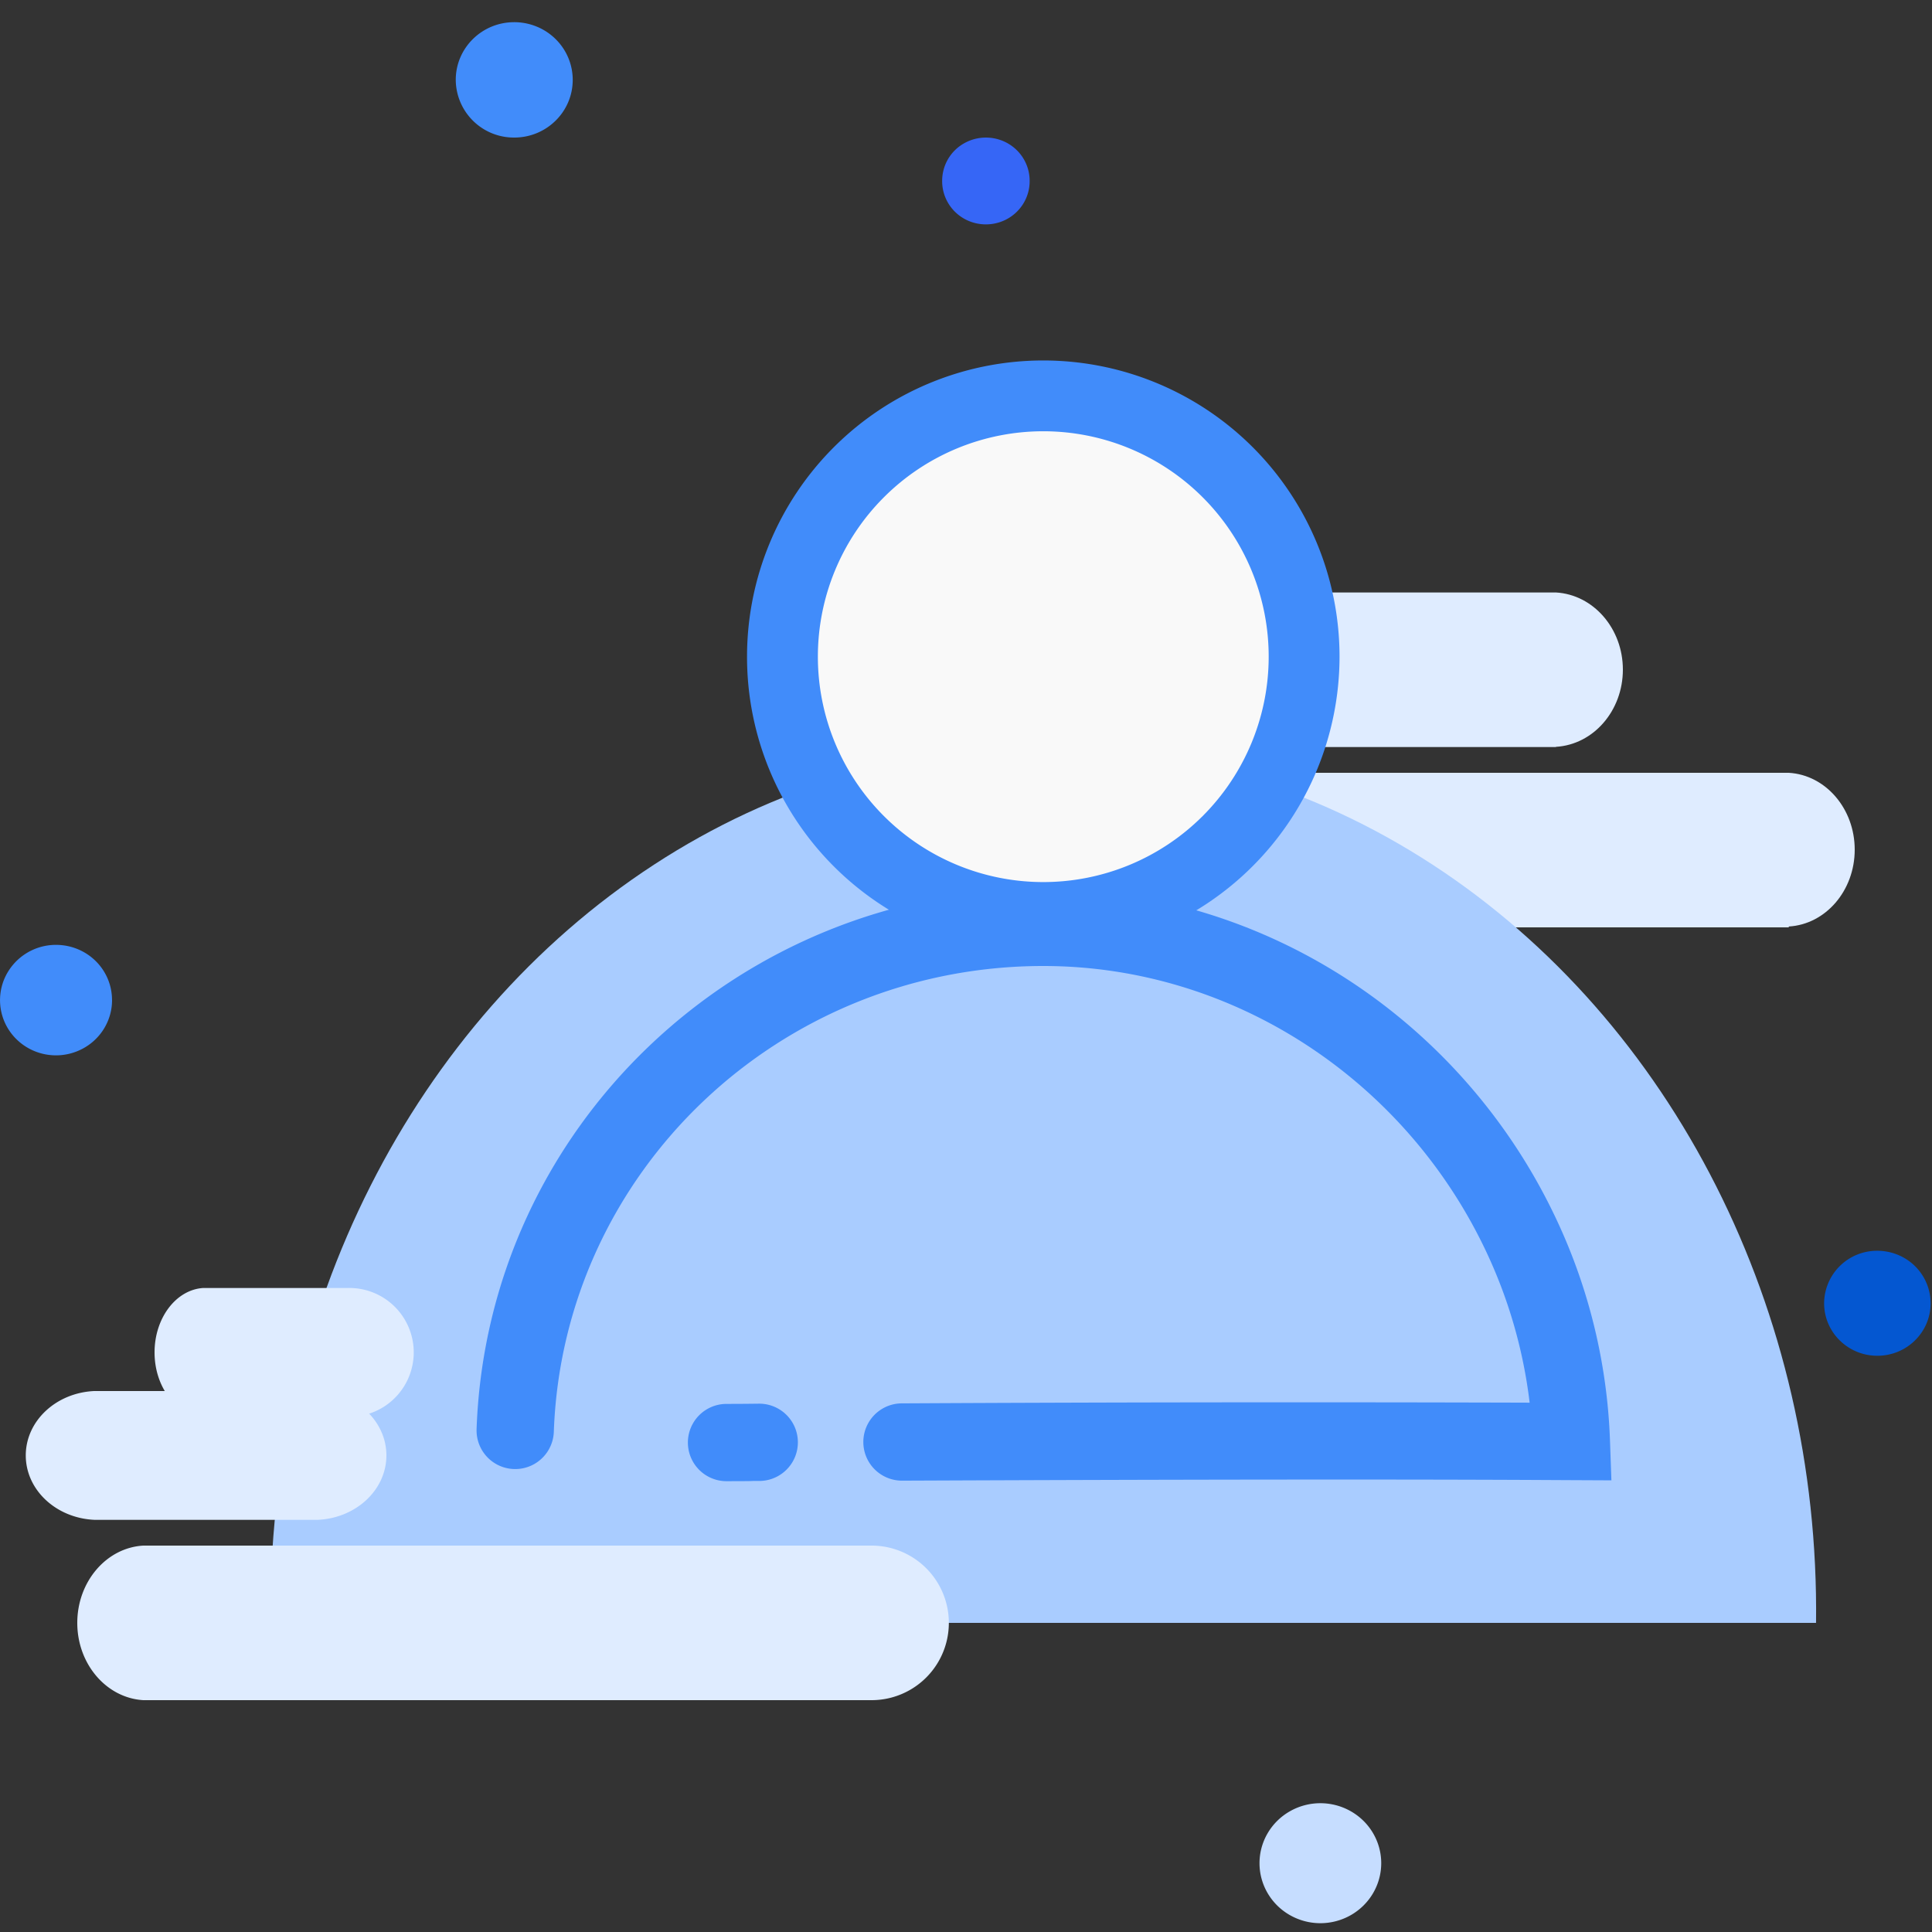 <?xml version="1.0" standalone="no"?><!DOCTYPE svg PUBLIC "-//W3C//DTD SVG 1.1//EN" "http://www.w3.org/Graphics/SVG/1.1/DTD/svg11.dtd"><svg t="1587999002238" class="icon" viewBox="0 0 1024 1024" version="1.1" xmlns="http://www.w3.org/2000/svg" p-id="8427" width="32" height="32" xmlns:xlink="http://www.w3.org/1999/xlink"><rect x="0" y="0" width="1024" height="1024" fill="#333333" stroke="none"/><defs><style type="text/css"></style></defs><path d="M948.081 491.52H452.813c-1.229-0.061-2.191-1.147-2.253-2.499v-76.8c0-1.413 1.004-2.56 2.253-2.621h495.268c19.599 1.147 34.959 19.046 34.959 40.755 0 21.668-15.36 39.567-34.959 40.714M824.668 395.94H480.154c-1.229-0.061-2.253-1.147-2.294-2.499v-76.8c0-1.413 1.024-2.56 2.294-2.621h344.515c19.886 1.147 35.492 19.128 35.492 40.899 0 21.791-15.606 39.752-35.492 40.919" fill="#DFECFF" p-id="8428"></path><path d="M143.401 860.16c-2.048-165.069 75.571-318.607 203.141-401.818 127.549-83.19 285.286-83.19 412.836 0 127.549 83.21 205.169 236.749 203.162 401.818" fill="#A9CCFF" p-id="8429"></path><path d="M552.714 240.66c-56.771 0.102-102.728 48.271-102.666 107.622 0.082 59.351 46.121 107.397 102.892 107.377 56.75-0.041 102.748-48.148 102.748-107.5-0.143-59.392-46.182-107.438-102.973-107.5m-156.774 107.315a157.02 157.02 0 0 1 314.04 0.205 157.286 157.286 0 0 1-157.286 157 157.02 157.02 0 0 1-156.754-157.204z" fill="#418CFA" p-id="8430"></path><path d="M788.009 664.003C745.165 572.457 653.722 512 552.96 512c-139.878 0-254.525 109.22-259.42 246.866a20.48 20.48 0 0 1-40.94-1.434C258.294 597.565 391.127 471.04 552.96 471.04c116.961 0 222.679 69.919 272.138 175.616a300.093 300.093 0 0 1 28.221 116.654l0.758 21.299-21.32-0.102-23.9-0.123c-72.397-0.307-166.605-0.287-330.711 0.389a20.48 20.48 0 1 1-0.164-40.96 39609.221 39609.221 0 0 1 332.759-0.369 259.809 259.809 0 0 0-22.733-79.442z m-385.659 79.974a20.48 20.48 0 1 1 0.123 40.96h-3.42c-1.249 0.082-3.338 0.102-13.926 0.123a20.48 20.48 0 0 1-0.102-40.96 1329.111 1329.111 0 0 0 17.326-0.123z" fill="#418CFA" p-id="8431"></path><path d="M552.96 467.517a119.46 119.46 0 1 0 0-238.94 119.46 119.46 0 0 0 0 238.94z" fill="#F9F9F9" p-id="8432"></path><path d="M499.364 95.928c-0.041 8.192 4.362 15.811 11.551 19.927 7.188 4.096 16.077 4.096 23.265 0 7.188-4.116 11.612-11.735 11.551-19.927 0.061-8.192-4.362-15.811-11.551-19.927a23.47 23.47 0 0 0-23.265 0 22.794 22.794 0 0 0-11.551 19.927z" fill="#3666F6" p-id="8433"></path><path d="M1023.263 690.77c0 15.36-12.636 27.812-28.201 27.812-15.565 0.02-28.201-12.411-28.242-27.771a28.017 28.017 0 0 1 28.14-27.873c7.496-0.02 14.705 2.908 20.009 8.11 5.304 5.222 8.294 12.329 8.294 19.722z" fill="#0457D1" p-id="8434"></path><path d="M59.392 530.084c0 11.837-7.25 22.528-18.35 27.034-11.08 4.547-23.859 2.048-32.358-6.349a28.979 28.979 0 0 1-6.41-31.887 29.696 29.696 0 0 1 27.423-18.084c7.885 0 15.442 3.072 21.012 8.561s8.684 12.943 8.663 20.726zM303.555 42.332c0 16.896-13.865 30.577-31.007 30.577a30.802 30.802 0 0 1-30.986-30.577c0-16.896 13.865-30.577 30.986-30.577 8.233 0 16.118 3.215 21.934 8.95 5.816 5.734 9.073 13.517 9.073 21.627z" fill="#418CFA" p-id="8435"></path><path d="M667.566 987.546c0 11.346 6.144 21.852 16.138 27.525a32.625 32.625 0 0 0 32.236 0c9.974-5.673 16.138-16.179 16.138-27.546 0-11.346-6.144-21.852-16.138-27.525a32.625 32.625 0 0 0-32.236 0c-9.994 5.673-16.138 16.179-16.138 27.525z" fill="#C6DDFF" p-id="8436"></path><path d="M107.663 750.94C93.225 749.978 81.92 734.966 81.92 716.8s11.305-33.178 25.743-34.14H184.32a34.14 34.14 0 1 1 0 68.26H107.663z" fill="#DFECFF" p-id="8437"></path><path d="M168.509 805.54H49.951c-20.357-0.963-36.291-15.954-36.291-34.14 0-18.166 15.933-33.178 36.291-34.12h118.559c20.337 0.963 36.291 15.954 36.291 34.12 0 18.186-15.954 33.178-36.291 34.14M75.94 901.12C56.34 899.932 40.96 881.951 40.96 860.16s15.36-39.813 34.98-40.96h386.007a40.96 40.96 0 1 1 0 81.92H75.94z" fill="#DFECFF" p-id="8438"></path></svg>